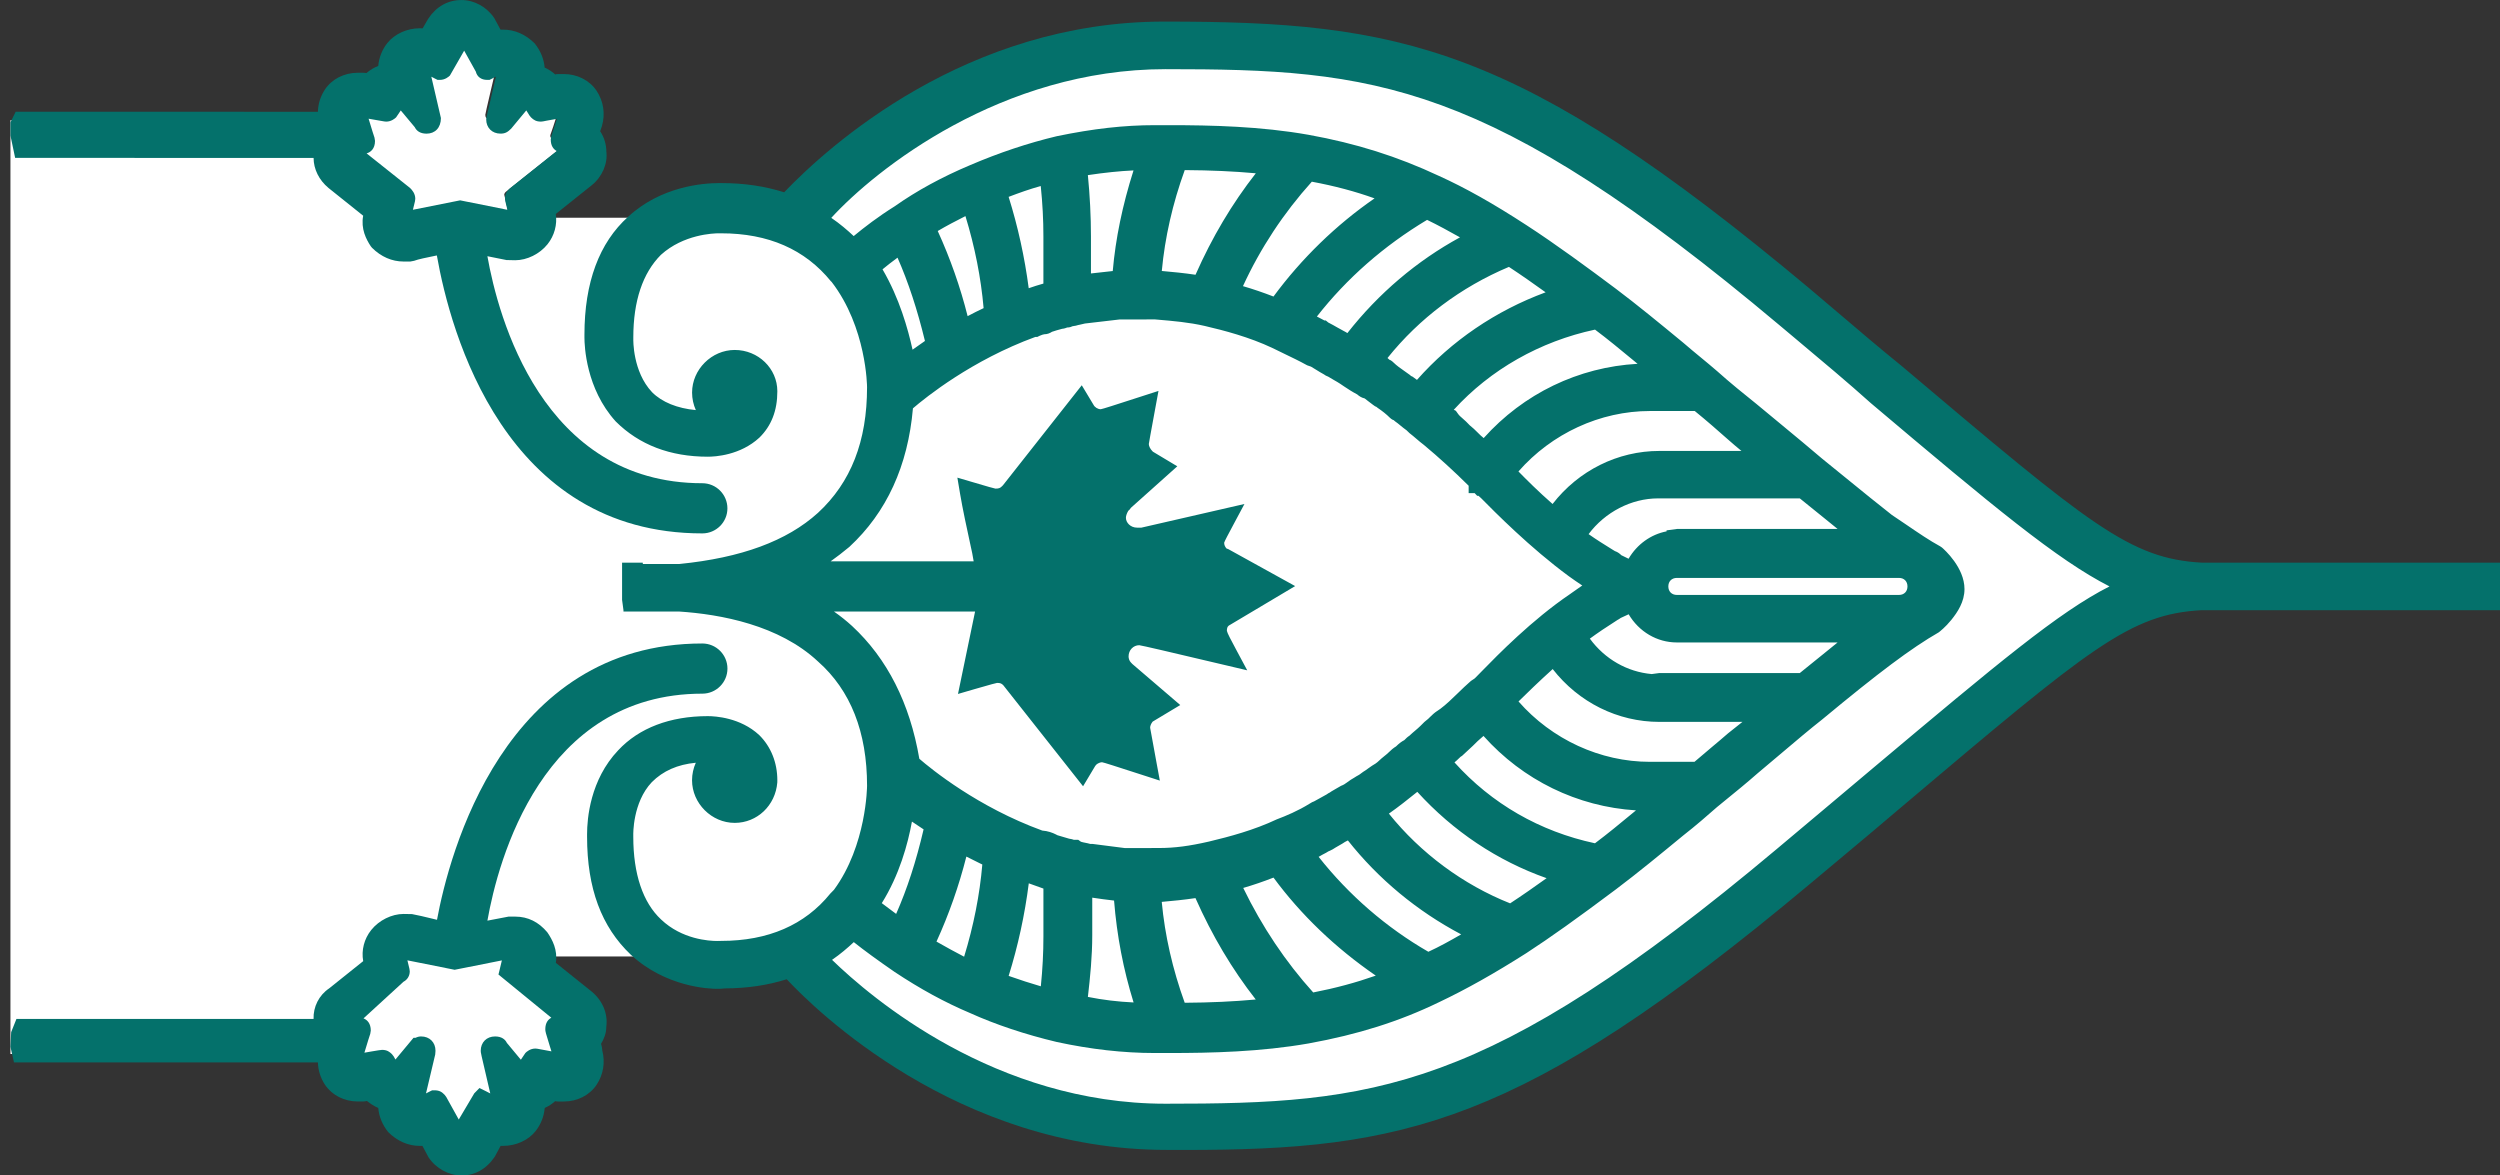 <?xml version="1.0" encoding="utf-8"?>
<!-- Generator: Adobe Illustrator 16.0.0, SVG Export Plug-In . SVG Version: 6.00 Build 0)  -->
<!DOCTYPE svg PUBLIC "-//W3C//DTD SVG 1.1//EN" "http://www.w3.org/Graphics/SVG/1.1/DTD/svg11.dtd">
<svg version="1.1" id="Layer_1" xmlns="http://www.w3.org/2000/svg" xmlns:xlink="http://www.w3.org/1999/xlink" x="0px" y="0px"
	 width="151.533px" height="71.25px" viewBox="38.514 47.521 151.533 71.25" enable-background="new 38.514 47.521 151.533 71.25"
	 xml:space="preserve">
<rect x="38.514" y="47.521" width="151.533" height="71.25" fill="#333333" stroke="none"/>
<g>
	<path fill="#FFFFFF" d="M94.301,105.004c0.899,0.572,1.805,1.066,2.876,1.561c0.738-2.221,1.229-4.52,1.395-6.9
		c-0.74-0.332-1.395-0.74-2.056-1.07C96.027,100.813,95.286,102.947,94.301,105.004z"/>
	<path fill="#FFFFFF" d="M98.573,66.557c-0.166-2.381-0.657-4.684-1.394-6.902c-0.989,0.498-1.977,0.99-2.876,1.561
		c0.985,1.973,1.726,4.107,2.215,6.326C97.093,67.131,97.831,66.803,98.573,66.557z"/>
	<path fill="#FFFFFF" d="M98.655,107.221c1.065,0.41,2.135,0.82,3.286,1.068c0.163-1.316,0.247-2.549,0.247-3.861v-3.451
		c-0.738-0.164-1.398-0.412-2.056-0.658C99.886,102.701,99.392,105.004,98.655,107.221z"/>
	<path fill="#FFFFFF" d="M102.188,65.076v-3.367c0-1.313-0.084-2.547-0.247-3.861c-1.151,0.248-2.219,0.658-3.286,1.068
		c0.737,2.215,1.231,4.52,1.478,6.9C100.789,65.572,101.449,65.324,102.188,65.076z"/>
	<path fill="#FFFFFF" d="M106.128,101.713c-0.738-0.076-1.48-0.16-2.217-0.322v3.037c0,1.479-0.166,2.879-0.328,4.273
		c1.396,0.244,2.877,0.408,4.434,0.408c-0.901-2.385-1.395-4.848-1.557-7.396C106.291,101.713,106.214,101.713,106.128,101.713z"/>
	<path fill="#FFFFFF" d="M103.745,61.709v2.959c0.741-0.084,1.481-0.166,2.22-0.244c0.163,0,0.247,0,0.326,0
		c0.169-2.549,0.741-5.014,1.563-7.396c-1.394,0-2.874,0.164-4.355,0.408c0.246,1.395,0.332,2.877,0.332,4.273H103.745z"/>
	<path fill="#FFFFFF" d="M108.513,101.713h-0.083c-0.08,0-0.245,0-0.325,0c0.162,2.551,0.735,5.014,1.642,7.398
		c1.973,0,3.94-0.084,5.997-0.326c-1.89-2.221-3.368-4.688-4.519-7.395C110.316,101.553,109.414,101.637,108.513,101.713z"/>
	<path fill="#FFFFFF" d="M108.513,64.424c0.901,0.078,1.805,0.16,2.71,0.322c1.151-2.705,2.63-5.174,4.521-7.395
		c-1.973-0.246-4.026-0.326-5.998-0.326c-0.905,2.385-1.479,4.848-1.642,7.398c0.081,0,0.245,0,0.325,0H108.513z"/>
	<path fill="#FFFFFF" d="M115.823,100.072c-0.986,0.412-1.971,0.74-2.957,0.988c1.232,2.711,2.877,5.256,4.931,7.473
		c1.805-0.326,3.612-0.82,5.421-1.561C120.342,105.168,117.797,102.867,115.823,100.072z"/>
	<path fill="#FFFFFF" d="M115.823,66.143c1.974-2.793,4.519-5.176,7.311-6.9c-1.725-0.736-3.532-1.227-5.423-1.561
		c-2.05,2.221-3.694,4.766-4.845,7.477C113.851,65.402,114.835,65.732,115.823,66.143z"/>
	<path fill="#FFFFFF" d="M120.261,97.689c0,0.084,0,0.084-0.081,0.084c-0.166,0.162-0.331,0.246-0.494,0.328
		c-0.246,0.164-0.577,0.328-0.823,0.492c-0.162,0.08-0.247,0.08-0.324,0.166c-0.332,0.164-0.578,0.328-0.905,0.496
		c-0.082,0-0.082,0-0.082,0c-0.084,0-0.084,0.076-0.166,0.076c2.056,2.797,4.687,5.096,7.639,6.74
		c1.153-0.496,2.222-1.15,3.371-1.809C125.189,102.787,122.398,100.564,120.261,97.689z"/>
	<path fill="#FFFFFF" d="M117.383,66.803c0.412,0.246,0.82,0.408,1.229,0.66c0.086,0,0.086,0.078,0.086,0
		c0.327,0.158,0.575,0.326,0.901,0.49c0.166,0.082,0.247,0.162,0.413,0.246c0.081,0.082,0.166,0.082,0.246,0.162
		c2.138-2.875,4.928-5.092,8.133-6.568c-1.149-0.661-2.298-1.319-3.37-1.811C122.069,61.709,119.439,64.01,117.383,66.803z"/>
	<path fill="#FFFFFF" d="M121.737,69.348c0.164,0.082,0.413,0.248,0.494,0.328c0.084,0.082,0.166,0.082,0.245,0.166
		c0.33,0.33,0.74,0.574,1.068,0.818c0.082,0.084,0.166,0.084,0.247,0.17c0.165,0.162,0.412,0.242,0.574,0.408
		c0,0.082,0.083,0.082,0.083,0.082c2.383-2.874,5.584-4.928,9.2-5.917c-1.233-0.906-2.382-1.724-3.531-2.464
		C126.832,64.257,123.873,66.471,121.737,69.348z"/>
	<path fill="#FFFFFF" d="M124.45,94.734c-0.904,0.74-1.812,1.477-2.714,2.053c2.137,2.877,5.096,5.092,8.382,6.328
		c1.149-0.74,2.3-1.563,3.532-2.465C130.12,99.666,126.912,97.611,124.45,94.734z"/>
	<path fill="#FFFFFF" d="M128.476,91.283l-0.083,0.082c-0.083,0.082-0.163,0.162-0.247,0.246c-0.327,0.246-0.573,0.492-0.822,0.74
		c-0.164,0.162-0.327,0.33-0.489,0.492c-0.165,0.082-0.247,0.164-0.33,0.246c-0.246,0.246-0.494,0.408-0.738,0.656
		c2.467,2.959,5.833,4.926,9.609,5.668c1.235-0.9,2.466-1.971,3.782-3.036c0.162-0.085,0.247-0.167,0.325-0.246h-0.902
		C134.638,96.133,130.938,94.322,128.476,91.283z"/>
	<path fill="#FFFFFF" d="M125.682,72.472c0.082,0,0.165,0.084,0.247,0.164c0.165,0.083,0.326,0.161,0.411,0.246
		c0.162,0.245,0.409,0.408,0.572,0.571c0.081,0.084,0.167,0.169,0.244,0.249c0.333,0.245,0.577,0.573,0.906,0.82
		c0.081,0.083,0.081,0.083,0.081,0.083c0.166,0.163,0.248,0.247,0.332,0.324c2.462-3.037,6.162-4.842,10.103-4.842h0.903
		c-0.163-0.086-0.246-0.165-0.325-0.245c-1.318-1.072-2.548-2.139-3.782-3.039C131.596,67.542,128.144,69.511,125.682,72.472z"/>
	<path fill="#FFFFFF" d="M132.749,87.178c-1.4,1.229-2.631,2.461-3.043,2.873c2.136,2.709,5.424,4.354,8.872,4.354h2.957
		c0.741-0.658,1.563-1.313,2.218-1.89c0.824-0.656,1.564-1.232,2.219-1.808h-6.815C136.529,90.708,134.145,89.314,132.749,87.178z"
		/>
	<path fill="#FFFFFF" d="M129.707,76.086c0.413,0.412,1.562,1.641,3.043,2.87c1.396-2.136,3.778-3.53,6.407-3.53h6.816
		c-0.738-0.571-1.48-1.15-2.219-1.804c-0.656-0.577-1.397-1.235-2.217-1.893h-2.958C135.131,71.731,131.844,73.376,129.707,76.086z"
		/>
	<path fill="#FFFFFF" d="M137.591,83.97c-0.244,0.083-0.654,0.246-1.147,0.494c-0.081,0.085-0.163,0.085-0.247,0.168
		c-0.655,0.41-1.396,0.901-2.136,1.476c1.07,1.809,3.038,2.961,5.096,2.876h8.789c1.56-1.234,2.795-2.3,3.941-3.125h-11.665
		C138.991,85.86,138.004,85.044,137.591,83.97z"/>
	<path fill="#FFFFFF" d="M134.061,80.029c0.74,0.572,1.561,1.064,2.22,1.477c0,0.083,0.083,0.083,0.083,0
		c0,0.083,0.081,0.083,0.081,0.083c0.494,0.247,0.824,0.412,1.148,0.496c0.412-1.067,1.399-1.891,2.629-1.891h11.667
		c-1.148-0.82-2.384-1.889-3.942-3.125h-8.789C137.099,77.069,135.131,78.222,134.061,80.029z"/>
	<path fill="#FFFFFF" d="M139.073,83.068c0,0.656,0.493,1.149,1.149,1.149h13.558c0.654,0,1.146-0.493,1.146-1.149
		c0-0.655-0.492-1.148-1.146-1.148h-13.558C139.566,81.92,139.073,82.413,139.073,83.068z"/>
	<path fill="#FFFFFF" d="M39.139,111.409h20.614c-0.046,0.147-0.088,0.292-0.123,0.413c-0.082,0.244,0.083,0.408,0.246,0.408
		c0.084,0,0.084,0,0.084,0c0.573-0.084,1.475-0.246,1.475-0.246c0.082,0,0.167,0.082,0.167,0.082l0.408,0.658
		c0.084,0.084,0.165,0.162,0.247,0.162c0.083,0,0.165,0,0.247-0.08l1.166-1.397h0.449c0.008,0.027,0.028,0.046,0.028,0.083
		c0,0.082,0,0.082,0,0.082l-0.742,3.121c-0.078,0.168,0.085,0.33,0.248,0.33c0.082,0,0.082,0,0.166,0
		c0.413-0.248,0.905-0.494,0.905-0.494c0.081,0,0.163,0.082,0.163,0.082l1.233,2.219c0,0.082,0.082,0.082,0.082,0.082l0.082-0.082
		l1.233-2.219c0-0.082,0-0.082,0.08-0.082c0,0,0.495,0.246,0.907,0.494c0.079,0,0.079,0,0.163,0c0.163,0,0.33-0.162,0.245-0.33
		c-0.245-1.148-0.738-3.203-0.738-3.203c0-0.035,0.02-0.055,0.027-0.083h0.303v-0.121c0.02,0.021,0.04,0.041,0.079,0.041
		l1.232,1.478c0.084,0.08,0.165,0.08,0.247,0.08c0.083,0,0.165-0.08,0.242-0.162l0.414-0.658c0.082-0.082,0.082-0.082,0.167-0.082
		c0,0,0.818,0.162,1.394,0.246h0.084c0.165,0,0.328-0.246,0.246-0.408c-0.167-0.658-0.495-1.646-0.495-1.646
		c0-0.081,0-0.167,0.083-0.167l0.412-0.246c0.165-0.078,0.165-0.324,0-0.49l-3.204-2.549c-0.083,0-0.083-0.082-0.083-0.082
		s0.167-0.659,0.246-1.066c0.017-0.028,0.012-0.057,0.015-0.083l18.341,0.001c-0.125,0.08-0.232,0.174-0.362,0.244
		c1.889,1.891,10.021,9.533,21.442,9.533c12.815,0,19.795-0.658,37.708-15.692c2.136-1.805,4.024-3.367,5.666-4.763
		c8.709-7.313,12.406-10.435,15.772-11.748c-3.367-1.312-7.229-4.521-15.772-11.42c-1.642-1.477-3.53-3.037-5.584-4.767
		c-17.995-15.114-24.975-15.771-37.877-15.771c-11.416,0-19.469,7.637-21.357,9.609H69.077c0.167,0,0.245-0.163,0.245-0.324
		c-0.078-0.414-0.245-1.072-0.245-1.072c0-0.082,0.081-0.163,0.081-0.163l3.205-2.548c0.167-0.165,0.167-0.41,0-0.489l-0.412-0.247
		c-0.082,0-0.082-0.081-0.082-0.165c0,0,0.328-0.905,0.494-1.56c0.081-0.248-0.082-0.41-0.247-0.41c-0.082,0-0.082,0-0.082,0
		c-0.575,0.084-1.395,0.248-1.395,0.248c-0.084,0-0.166-0.086-0.166-0.086l-0.409-0.654c-0.082-0.084-0.163-0.166-0.247-0.166
		c-0.082,0-0.163,0-0.245,0.082l-1.231,1.482c0,0.08-0.082,0.08-0.165,0.08c-0.163,0-0.247-0.08-0.247-0.244
		c0-0.086,0.493-2.137,0.74-3.209c0.084-0.162-0.081-0.326-0.247-0.326c-0.081,0-0.081,0-0.163,0
		c-0.41,0.246-0.899,0.496-0.899,0.496l-0.088-0.082l-1.229-2.221c0-0.082-0.082-0.082-0.082-0.082s-0.081,0-0.081,0.082
		l-1.232,2.221c-0.083,0.082-0.083,0.082-0.163,0.082c0,0-0.493-0.25-0.905-0.496c-0.082,0-0.082,0-0.165,0
		c-0.163,0-0.326,0.164-0.247,0.326l0.74,3.123c0,0.086,0,0.086,0,0.086c0,0.164-0.081,0.244-0.246,0.244
		c-0.082,0-0.082,0-0.164-0.08l-1.231-1.482c-0.082-0.082-0.163-0.082-0.247-0.082c-0.081,0-0.161,0.082-0.246,0.166l-0.408,0.654
		C61.28,53.99,61.28,53.99,61.2,53.99c-0.084,0-0.904-0.164-1.481-0.249h-0.083c-0.161,0-0.324,0.249-0.247,0.41
		c0.052,0.199,0.117,0.43,0.186,0.655H39.147v56.603H39.139z M62.096,60.721v-0.163c0.042,0.094,0.141,0.163,0.248,0.163H62.096z
		 M94.054,82.166h2.297h1.728c-0.082-0.33-0.163-0.74-0.245-1.232c-0.247-1.152-0.575-2.629-0.738-3.615
		c1.396,0.412,1.396,0.412,1.561,0.412c0.326,0,0.572-0.082,0.819-0.332c0.084,0,0.084-0.08,0.084-0.08l4.272-5.42l0.245,0.41
		c0.163,0.328,0.571,0.574,0.985,0.574c0.165,0,0.165,0,2.71-0.824c-0.407,2.219-0.407,2.219-0.407,2.305
		c0,0.326,0.16,0.656,0.407,0.902l0.082,0.08l0.82,0.494l-2.3,2.055c0,0.084-0.083,0.084-0.083,0.084
		c-0.163,0.244-0.326,0.57-0.326,0.904c0,0.656,0.572,1.227,1.312,1.227c0.086,0,0.166,0,0.333,0l5.013-1.15
		c-0.658,1.232-0.658,1.232-0.658,1.479c0,0.334,0.165,0.656,0.489,0.904h0.084l3.122,1.727l-3.039,1.809
		c-0.33,0.166-0.493,0.49-0.493,0.9c0,0.25,0,0.25,0.656,1.479c-5.176-1.229-5.26-1.229-5.342-1.229
		c-0.739,0-1.315,0.572-1.315,1.313c0,0.25,0.085,0.576,0.333,0.82l0.078,0.084l2.302,1.975l-0.822,0.492
		c-0.082,0-0.082,0.082-0.163,0.082c-0.244,0.246-0.411,0.572-0.411,0.9c0,0.082,0,0.082,0.411,2.303
		c-2.547-0.824-2.547-0.824-2.712-0.824c-0.408,0-0.818,0.246-0.985,0.576l-0.247,0.41l-4.271-5.42l-0.082-0.084
		c-0.247-0.246-0.495-0.326-0.825-0.326c-0.08,0-0.162,0-1.557,0.408l0.986-4.768h-1.725h-2.222h-2.384v-1.803H94.054L94.054,82.166
		z M97.256,57.93c1.724-0.738,3.453-1.316,5.179-1.727c1.969-0.41,3.857-0.658,5.832-0.658c0.331,0,0.573,0,0.9,0
		c2.715,0,5.591,0.086,8.383,0.58c2.711,0.488,5.175,1.227,7.804,2.46c1.643,0.74,3.37,1.728,5.259,2.961
		c1.643,1.066,3.448,2.383,5.423,3.859c1.312,0.989,2.708,2.14,4.105,3.287c0.658,0.573,1.397,1.152,2.056,1.726
		c0.821,0.738,1.641,1.396,2.463,2.054c1.476,1.232,2.794,2.299,3.944,3.286c1.725,1.396,3.122,2.548,4.271,3.449
		c1.23,0.824,2.137,1.48,3.039,1.973c0,0,1.15,0.99,1.15,2.054c0,0.576-0.33,1.07-0.657,1.479c-0.33,0.409-0.654,0.656-0.654,0.656
		c-1.726,0.987-3.781,2.549-7.147,5.343c-1.15,0.904-2.468,2.052-3.944,3.286c-0.738,0.654-1.561,1.312-2.464,2.052
		c-0.657,0.578-1.313,1.15-2.056,1.728c-1.396,1.148-2.792,2.298-4.104,3.285c-1.975,1.48-3.779,2.793-5.424,3.861
		c-1.812,1.15-3.531,2.137-5.258,2.955c-2.548,1.234-5.095,1.975-7.805,2.467c-2.792,0.494-5.668,0.576-8.382,0.576
		c-0.328,0-0.571,0-0.901,0c-1.975,0-3.94-0.248-5.831-0.658c-1.727-0.41-3.534-0.984-5.179-1.727
		c-1.561-0.658-3.041-1.477-4.518-2.463c-0.324-0.223-0.625-0.432-0.907-0.633v-2.141c0.296,0.225,0.623,0.463,0.989,0.719
		c0.986-2.055,1.644-4.191,2.135-6.404c-0.738-0.496-1.395-0.904-1.889-1.318c-0.123,1.061-0.439,2.785-1.233,4.563V88.361
		c0.89,1.582,1.413,3.443,1.566,5.551c0.817,0.74,3.858,3.207,7.967,4.688h0.081c0.162,0,0.41,0.078,0.573,0.164
		c0,0.082,0.082,0.082,0.166,0.082c0.246,0.082,0.572,0.166,0.819,0.246c0.167,0,0.246,0.082,0.41,0.082
		c0.083,0.084,0.165,0.084,0.246,0.084c0.247,0.078,0.413,0.078,0.661,0.16c0.078,0,0.163,0,0.245,0
		c0.657,0.084,1.23,0.164,1.891,0.248h0.079c0.245,0,0.576,0,0.903,0h0.168c0.327,0,0.655,0,0.986,0h0.079
		c1.069,0,2.053-0.164,3.123-0.408c1.396-0.332,2.876-0.74,4.271-1.398c0.654-0.246,1.397-0.576,2.056-0.986
		c0.082,0,0.082-0.084,0.163-0.084c0.325-0.16,0.572-0.326,0.903-0.492c0.082-0.082,0.164-0.082,0.246-0.162
		c0.163-0.084,0.409-0.246,0.574-0.332c0.247-0.082,0.412-0.244,0.659-0.408c0.163-0.084,0.245-0.162,0.408-0.246
		c0.164-0.08,0.328-0.246,0.493-0.328c0.083-0.082,0.247-0.166,0.328-0.246c0.166-0.082,0.412-0.246,0.575-0.412
		c0.163-0.162,0.41-0.328,0.575-0.492c0.081-0.082,0.247-0.246,0.412-0.326c0.081-0.084,0.246-0.246,0.408-0.33
		c0.166-0.08,0.246-0.248,0.412-0.326c0.246-0.25,0.49-0.414,0.736-0.662c0.083-0.08,0.165-0.162,0.245-0.244
		c0.248-0.162,0.413-0.41,0.66-0.572c0.081,0,0.165-0.086,0.246-0.168c0.658-0.492,1.23-1.15,1.89-1.721
		c0.165-0.086,0.244-0.172,0.328-0.248l0.081-0.082c0,0,0,0,0.082-0.082c0.656-0.66,2.958-3.124,5.505-4.85
		c0.577-0.408,1.146-0.821,1.642-1.07c-0.571-0.242-1.149-0.652-1.724-1.063c-2.465-1.81-4.767-4.191-5.423-4.851l-0.082-0.077
		c-0.081,0-0.081-0.084-0.165-0.084c-0.079-0.085-0.079-0.165-0.165-0.165v-0.082c-0.986-0.988-1.97-1.891-2.956-2.712
		c-0.328-0.246-0.576-0.496-0.902-0.74c-0.082-0.082-0.082-0.082-0.167-0.166c-0.245-0.16-0.492-0.408-0.738-0.57
		c-0.081-0.084-0.163-0.084-0.247-0.166c-0.245-0.246-0.57-0.492-0.818-0.658c-0.084-0.082-0.165-0.082-0.245-0.162
		c-0.246-0.164-0.413-0.33-0.66-0.494c-0.163,0-0.245-0.082-0.327-0.162c-0.331-0.17-0.575-0.332-0.821-0.494
		c-0.08-0.082-0.165-0.164-0.246-0.164c-0.247-0.166-0.574-0.326-0.821-0.496c-0.084,0-0.165-0.08-0.165-0.08
		c-0.326-0.164-0.655-0.412-0.982-0.576c-0.084,0-0.084,0-0.084,0c-0.74-0.408-1.48-0.738-2.137-1.066
		c-1.396-0.66-2.877-1.07-4.272-1.396c-1.064-0.244-2.137-0.328-3.122-0.412h-0.08c-0.332,0-0.659,0-0.986,0h-0.165
		c-0.329,0-0.66,0-0.985,0h-0.084c-0.655,0.084-1.232,0.168-1.888,0.25c-0.084,0-0.163,0-0.247,0
		c-0.247,0.078-0.41,0.078-0.655,0.162c-0.165,0-0.248,0.082-0.332,0.082c-0.161,0-0.245,0.082-0.408,0.082
		c-0.331,0.086-0.575,0.162-0.823,0.246c0,0-0.08,0.082-0.164,0.082c-0.161,0-0.408,0.082-0.573,0.162h-0.083
		c-4.108,1.482-7.147,3.943-7.967,4.684c-0.128,1.764-0.514,3.35-1.154,4.758V65.322c0.792,1.74,1.11,3.465,1.233,4.529
		c0.494-0.414,1.15-0.906,1.973-1.398c-0.491-2.137-1.148-4.271-2.134-6.326c-0.41,0.297-0.764,0.559-1.072,0.795V61
		c0.282-0.197,0.583-0.398,0.905-0.6C94.138,59.41,95.696,58.584,97.256,57.93z M65.712,60.064l3.287,0.656h-6.573
		C63.246,60.558,65.712,60.064,65.712,60.064z M62.344,59.324c0,0-0.165,0.656-0.248,1.068v-1.367l0.163,0.136
		C62.344,59.242,62.344,59.242,62.344,59.324z"/>
</g>
<g>
	<path fill="#04716B" d="M57.521,57.091c0.003,0.68,0.326,1.342,0.903,1.822l2.103,1.683c-0.148,0.798,0.182,1.428,0.455,1.844
		l0.082,0.101c0.547,0.544,1.208,0.832,1.911,0.832h0.41l0.23-0.044c0.228-0.09,0.779-0.203,1.268-0.302
		c0.037-0.008,0.073-0.015,0.11-0.022c0.829,4.708,4.135,16.847,16.091,16.847c0.839,0,1.521-0.681,1.521-1.517
		c0-0.841-0.683-1.524-1.521-1.524c-9.711,0-12.381-10.108-13.027-13.76l1.156,0.232l0.529,0.012c0.718,0,1.486-0.38,1.959-0.969
		c0.419-0.524,0.598-1.193,0.501-1.836l2.173-1.737c0.643-0.511,0.982-1.321,0.893-2.04c0-0.439-0.14-0.888-0.376-1.237
		c0.011-0.034,0.025-0.073,0.042-0.121l0.063-0.185c0.216-0.746,0.101-1.509-0.324-2.148c-0.422-0.634-1.166-1.013-1.989-1.013
		h-0.33c-0.069,0-0.132,0.01-0.189,0.022c-0.187-0.168-0.403-0.309-0.638-0.414c-0.041-0.507-0.247-1.027-0.604-1.465
		c-0.547-0.546-1.207-0.835-1.909-0.835c-0.049,0-0.103,0-0.16,0.002l-0.38-0.7c-0.451-0.677-1.214-1.097-1.989-1.097
		c-0.815,0-1.522,0.39-2.012,1.13l-0.339,0.586c-0.064-0.003-0.124-0.003-0.179-0.003c-0.765,0-1.515,0.34-1.959,0.89
		c-0.317,0.396-0.512,0.896-0.554,1.392c-0.267,0.105-0.51,0.252-0.714,0.432c-0.059-0.01-0.125-0.018-0.199-0.018h-0.33
		c-0.819,0-1.562,0.377-1.985,1.01c-0.273,0.411-0.418,0.875-0.43,1.354H39.464l-0.317,0.642v0.798l0.285,1.357H57.521z
		 M64.658,52.17c0.146,0.077,0.245,0.127,0.245,0.127l0.132,0.066h0.148c0.304,0,0.521-0.184,0.601-0.263l0.865-1.508l0.706,1.27
		c0.074,0.31,0.326,0.501,0.682,0.501h0.149l0.133-0.067c0,0,0.103-0.052,0.255-0.132c-0.251,1.109-0.572,2.444-0.572,2.445
		l-0.018,0.146c0,0.51,0.357,0.866,0.869,0.866c0.283,0,0.435-0.094,0.645-0.303l0.917-1.105l0.191,0.307l0.094,0.116
		c0.166,0.162,0.317,0.256,0.601,0.256l0.122-0.012c0.003-0.001,0.412-0.083,0.847-0.155c-0.159,0.508-0.341,1.056-0.342,1.058
		l-0.031,0.196c0,0.384,0.17,0.593,0.362,0.697l-2.863,2.281c-0.173,0.169-0.272,0.323-0.272,0.613l0.02,0.154
		c0,0.002,0.062,0.24,0.126,0.515l-2.864-0.574l-0.122,0.024c0,0-1.731,0.346-2.742,0.547c0.064-0.273,0.124-0.512,0.125-0.513
		l0.019-0.153c0-0.31-0.186-0.528-0.317-0.655l-2.634-2.096c0.243-0.069,0.51-0.277,0.51-0.759l-0.032-0.197
		c-0.001-0.004-0.191-0.574-0.357-1.146c0.475,0.078,0.953,0.165,0.955,0.166l0.112,0.01c0.304,0,0.521-0.181,0.601-0.258
		l0.283-0.419l0.848,1.015c0.098,0.204,0.31,0.392,0.714,0.392c0.513,0,0.871-0.357,0.871-0.946L64.658,52.17z"/>
	<path fill="#04716B" d="M72.205,105.883c0.121-0.783-0.206-1.394-0.51-1.843c-0.529-0.637-1.185-0.96-1.949-0.96h-0.408
		l-1.281,0.245c0.646-3.651,3.316-13.759,13.029-13.759c0.839,0,1.521-0.683,1.521-1.521c0-0.838-0.684-1.52-1.522-1.52
		c-12.034,0-15.345,12.771-16.083,16.748c-0.087-0.021-0.174-0.042-0.26-0.063c-0.486-0.118-0.947-0.23-1.252-0.282l-0.514-0.009
		c-0.717,0-1.485,0.38-1.959,0.97c-0.433,0.541-0.607,1.233-0.488,1.89l-2.061,1.649c-0.626,0.42-0.97,1.123-0.948,1.855H39.51
		l-0.319,0.798l-0.045,0.887l0.216,0.949h18.422c0.012,0.479,0.157,0.945,0.432,1.36c0.425,0.631,1.168,1.008,1.987,1.008h0.326
		c0.084,0,0.16-0.015,0.227-0.031c0.214,0.175,0.445,0.318,0.685,0.424c0.041,0.503,0.246,1.022,0.604,1.463
		c0.549,0.547,1.21,0.836,1.911,0.836c0.05,0,0.104,0,0.161-0.002l0.378,0.705c0.445,0.663,1.227,1.092,1.99,1.092
		c0.805,0,1.512-0.387,2.023-1.146l0.35-0.652c0.057,0.002,0.109,0.002,0.158,0.002c0.771,0,1.521-0.341,1.953-0.885
		c0.323-0.399,0.521-0.909,0.562-1.413c0.23-0.104,0.446-0.244,0.631-0.41c0.058,0.011,0.123,0.019,0.196,0.019h0.328
		c0.821,0,1.565-0.378,1.989-1.014c0.409-0.617,0.53-1.35,0.346-2.072c-0.008-0.157-0.038-0.293-0.076-0.41
		c0.171-0.282,0.323-0.641,0.319-1.042c0.106-0.78-0.221-1.571-0.885-2.125L72.205,105.883z M68.522,110.343
		c-0.512,0-0.869,0.357-0.869,0.869c0,0.108,0,0.122,0.411,1.87l0.167,0.716c-0.147-0.078-0.248-0.127-0.248-0.127l-0.407-0.202
		l-0.317,0.325l-0.938,1.585l-0.759-1.368l-0.095-0.127c-0.166-0.175-0.32-0.276-0.614-0.276h-0.146l-0.132,0.065
		c0,0-0.097,0.048-0.24,0.123l0.559-2.358l0.017-0.226c0-0.512-0.358-0.869-0.871-0.869c-0.119,0-0.23,0.027-0.332,0.081H63.58
		l-1.097,1.318l-0.106-0.188l-0.106-0.137c-0.14-0.137-0.291-0.26-0.599-0.26c-0.049,0-0.305,0.037-0.633,0.095
		c-0.135,0.024-0.286,0.051-0.437,0.076c0.16-0.557,0.354-1.14,0.355-1.144l0.032-0.197c0-0.439-0.22-0.651-0.441-0.739l2.424-2.221
		c0.227-0.116,0.379-0.351,0.379-0.628l-0.019-0.15c0-0.001-0.06-0.241-0.124-0.519c1.036,0.206,2.74,0.548,2.74,0.548l0.123,0.025
		l2.863-0.569c-0.064,0.276-0.122,0.516-0.123,0.517l-0.083,0.339l3.204,2.619c-0.181,0.095-0.365,0.292-0.365,0.699
		c0,0.134,0.021,0.209,0.271,1.016c0.033,0.105,0.066,0.215,0.101,0.323c-0.436-0.075-0.846-0.157-0.849-0.158l-0.123-0.012
		c-0.312,0-0.53,0.189-0.609,0.271l-0.272,0.406l-0.849-1.02C69.14,110.531,68.928,110.343,68.522,110.343z"/>
	<path fill="#04716B" d="M172.006,81.628c-4.395-0.237-6.778-2.251-18.242-11.937c-1.229-0.994-2.501-2.075-3.904-3.27l-1.716-1.456
		c-17.631-14.745-24.719-16.136-39.075-16.136c-12.006,0-20.352,7.555-23.025,10.348c-1.183-0.375-2.436-0.559-3.816-0.559h-0.115
		c-0.997,0-3.529,0.198-5.52,2.036c-1.761,1.582-2.654,3.99-2.654,7.156v0.164c0,0.501,0.09,3.102,1.895,5.091
		c1.421,1.418,3.3,2.138,5.585,2.138c0.44,0,1.965-0.083,3.127-1.159c0.72-0.71,1.085-1.627,1.085-2.809
		c0-1.38-1.158-2.502-2.582-2.502c-1.401,0-2.586,1.183-2.586,2.583c0,0.37,0.081,0.733,0.227,1.062
		c-1.125-0.104-2.055-0.482-2.653-1.085c-1.183-1.251-1.137-3.197-1.136-3.217v-0.105c0-2.209,0.57-3.899,1.673-5.004
		c1.373-1.241,3.173-1.305,3.52-1.305l0.136,0.001c2.848,0,5.073,0.965,6.657,2.917l0.029,0.021
		c2.129,2.759,2.153,6.352,2.153,6.388c0,3.277-0.975,5.77-2.975,7.617c-1.888,1.71-4.653,2.725-8.393,3.099h-2.22l-0.011-0.08
		h-1.25v2.256l0.084,0.625v0.081l3.355-0.001c2.552,0.167,6.086,0.827,8.439,3.032c1.972,1.742,2.971,4.274,2.971,7.527
		c0,0.036-0.023,3.608-2.003,6.307l-0.226,0.232c-1.538,1.902-3.763,2.867-6.611,2.867l-0.252,0.005
		c-0.477,0-2.128-0.094-3.396-1.306c-1.1-1.025-1.682-2.758-1.682-5.01v-0.104c-0.001-0.02-0.048-1.968,1.124-3.207
		c0.683-0.684,1.56-1.071,2.666-1.176c-0.146,0.328-0.228,0.69-0.228,1.061c0,1.4,1.185,2.584,2.586,2.584
		c1.361,0,2.471-1.055,2.582-2.452l0.002-0.13c0-1.067-0.385-2.036-1.099-2.741c-1.147-1.064-2.675-1.147-3.116-1.147
		c-2.289,0-4.168,0.717-5.43,2.069c-1.703,1.793-1.887,4.149-1.887,5.079v0.164c0,3.118,0.865,5.455,2.652,7.15
		c2.13,1.968,4.743,2.067,5.245,2.067c0.13,0,0.305-0.005,0.45-0.026c1.355-0.005,2.588-0.187,3.755-0.555
		c1.654,1.774,10.306,10.344,23.027,10.344l1.036,0.003c13.273,0,20.415-1.452,37.878-16.06l1.822-1.524
		c1.349-1.128,2.619-2.189,3.809-3.207c11.452-9.677,13.835-11.69,18.198-11.927h18.707v-2.881L172.006,81.628z M97.617,84.586
		l-1.036,4.998l0.998-0.291c1.02-0.297,1.319-0.371,1.372-0.379c0.199,0,0.272,0.037,0.376,0.142l4.835,6.123l0.732-1.224
		c0.056-0.108,0.243-0.23,0.424-0.231c0.115,0.018,0.765,0.228,2.499,0.789l0.998,0.323l-0.191-1.032
		c-0.3-1.618-0.391-2.107-0.397-2.173c0-0.113,0.058-0.249,0.153-0.37c0.006-0.004,0.012-0.007,0.018-0.011l1.655-0.994
		l-2.899-2.484l-0.089-0.092c-0.106-0.105-0.145-0.261-0.145-0.371c0-0.387,0.292-0.678,0.646-0.68
		c0.178,0.022,1.78,0.395,5.195,1.204l1.351,0.319l-0.655-1.223c-0.346-0.647-0.556-1.038-0.578-1.172
		c0-0.264,0.104-0.315,0.185-0.357l3.953-2.354l-4.054-2.241l-0.102-0.035c-0.095-0.101-0.146-0.216-0.147-0.353
		c0.025-0.093,0.234-0.485,0.582-1.136l0.647-1.211l-6.246,1.434h-0.26c-0.405,0-0.678-0.308-0.678-0.596
		c0-0.114,0.049-0.261,0.141-0.422c0.065-0.052,0.121-0.114,0.164-0.187l2.809-2.513l-1.476-0.885l-0.026-0.026
		c-0.138-0.137-0.223-0.311-0.224-0.44c0.008-0.08,0.099-0.568,0.396-2.189l0.19-1.03l-0.997,0.322
		c-1.734,0.562-2.384,0.771-2.501,0.788c-0.181,0-0.364-0.118-0.44-0.267l-0.712-1.185l-4.774,6.058l-0.063,0.064
		c-0.11,0.111-0.19,0.142-0.398,0.142c-0.079-0.01-0.477-0.126-1.347-0.383l-0.958-0.282l0.165,0.985
		c0.147,0.882,0.415,2.12,0.652,3.213l0.082,0.377c0.029,0.176,0.059,0.341,0.088,0.496h-8.667c0.37-0.262,0.745-0.552,1.134-0.875
		c2.255-2.086,3.551-4.91,3.852-8.396c0.772-0.664,3.568-2.918,7.42-4.328h0.118l0.132-0.065c0.11-0.055,0.249-0.094,0.292-0.097
		c0.195,0,0.354-0.074,0.465-0.149c0.184-0.062,0.374-0.119,0.611-0.181c0.137-0.013,0.242-0.05,0.309-0.08
		c0.152,0,0.268-0.045,0.33-0.078l0.2-0.033c0.095-0.032,0.173-0.046,0.252-0.062c0.095-0.02,0.189-0.039,0.296-0.069l2.106-0.246
		l2.146-0.002l0.154,0.013c0.935,0.08,1.9,0.162,2.859,0.383c1.169,0.272,2.693,0.671,4.104,1.337
		c0.224,0.112,0.457,0.225,0.696,0.339c0.452,0.218,0.929,0.445,1.404,0.708l0.224,0.078h0.004c0.105,0.06,0.211,0.126,0.316,0.192
		c0.156,0.098,0.313,0.195,0.471,0.279c0.064,0.049,0.153,0.104,0.262,0.14c0.112,0.07,0.235,0.141,0.357,0.211
		c0.126,0.071,0.251,0.143,0.359,0.215l0.272,0.183c0.234,0.155,0.469,0.31,0.771,0.468c0.095,0.085,0.241,0.195,0.455,0.245
		c0.063,0.047,0.122,0.095,0.181,0.142c0.102,0.081,0.203,0.161,0.32,0.243c0.094,0.08,0.178,0.12,0.201,0.121l0.085,0.067
		c0.273,0.183,0.54,0.396,0.726,0.585c0.111,0.107,0.218,0.159,0.229,0.147l0.104,0.087c0.104,0.068,0.206,0.155,0.31,0.241
		c0.125,0.104,0.25,0.206,0.375,0.292l0.183,0.176c0.146,0.111,0.276,0.223,0.406,0.334c0.157,0.135,0.315,0.27,0.467,0.382
		c0.895,0.745,1.806,1.576,2.712,2.473v0.447h0.364l0.153,0.164h0.08l0.155,0.139c0.815,0.825,2.982,3.019,5.321,4.735
		c0.267,0.19,0.538,0.383,0.813,0.562c-0.2,0.136-0.404,0.281-0.613,0.429l-0.125,0.089c-2.315,1.568-4.41,3.715-5.305,4.631
		l-0.428,0.436c-0.062,0.058-0.089,0.085-0.157,0.119l-0.124,0.084c-0.276,0.239-0.538,0.493-0.796,0.744
		c-0.355,0.345-0.691,0.671-1.047,0.938l-0.213,0.145c-0.156,0.103-0.29,0.229-0.422,0.36c-0.073,0.073-0.145,0.149-0.232,0.208
		l-0.108,0.09c-0.073,0.077-0.146,0.15-0.234,0.233c-0.106,0.106-0.213,0.195-0.318,0.285c-0.117,0.099-0.234,0.197-0.352,0.312
		c-0.122,0.077-0.216,0.172-0.312,0.27c-0.16,0.081-0.325,0.206-0.503,0.382c-0.149,0.089-0.305,0.217-0.471,0.385
		c-0.067,0.068-0.153,0.135-0.237,0.202c-0.12,0.097-0.239,0.194-0.333,0.288c-0.107,0.108-0.295,0.235-0.407,0.291l-0.151,0.105
		c-0.023,0.02-0.054,0.039-0.084,0.059c-0.059,0.039-0.115,0.079-0.165,0.119c-0.091,0.052-0.182,0.117-0.27,0.184
		c-0.049,0.037-0.096,0.077-0.154,0.106c-0.103,0.053-0.18,0.103-0.257,0.153c-0.044,0.029-0.087,0.059-0.207,0.124
		c-0.083,0.055-0.157,0.109-0.229,0.162c-0.128,0.094-0.203,0.148-0.366,0.209c-0.096,0.05-0.218,0.122-0.337,0.194
		c-0.086,0.052-0.171,0.104-0.238,0.139l-0.108,0.073c-0.044,0.021-0.115,0.057-0.194,0.117c-0.143,0.074-0.272,0.148-0.4,0.222
		c-0.115,0.066-0.229,0.132-0.355,0.196c-0.044,0.014-0.086,0.031-0.127,0.053l-0.158,0.094c-0.684,0.425-1.427,0.737-1.979,0.944
		c-1.379,0.651-2.856,1.047-4.114,1.347c-1.19,0.273-2.076,0.391-3.04,0.391l-2.043,0.005l-1.958-0.251h-0.146
		c-0.116-0.034-0.22-0.055-0.324-0.075c-0.076-0.015-0.153-0.029-0.244-0.058l-0.168-0.119h-0.266
		c-0.063-0.021-0.16-0.055-0.286-0.068c-0.11-0.034-0.231-0.069-0.353-0.104c-0.122-0.035-0.244-0.07-0.352-0.104l-0.104-0.054
		c-0.187-0.096-0.485-0.206-0.816-0.229c-3.898-1.421-6.715-3.714-7.453-4.353c-0.575-3.366-1.945-6.072-4.079-8.049
		c-0.338-0.309-0.703-0.6-1.093-0.874H97.617z M91.962,102.264c1.063-1.704,1.578-3.571,1.827-4.944
		c0.191,0.131,0.395,0.265,0.608,0.406l0.099,0.065c-0.454,1.943-0.991,3.598-1.664,5.124
		C92.496,102.667,92.206,102.45,91.962,102.264z M101.758,61.854v2.856c-0.312,0.086-0.607,0.183-0.89,0.281
		c-0.247-1.883-0.655-3.74-1.218-5.537c0.631-0.24,1.277-0.473,1.947-0.657C101.706,59.855,101.758,60.843,101.758,61.854z
		 M98.134,66.198c-0.306,0.144-0.632,0.304-0.969,0.486c-0.443-1.764-1.051-3.494-1.812-5.161c0.526-0.31,1.084-0.603,1.68-0.903
		C97.605,62.49,97.974,64.361,98.134,66.198z M104.453,58.136c1.007-0.151,1.923-0.246,2.767-0.285
		c-0.674,2.127-1.088,4.134-1.259,6.099c-0.441,0.046-0.882,0.096-1.321,0.146v-2.241C104.64,60.635,104.575,59.361,104.453,58.136z
		 M108.934,63.946c0.188-2.03,0.654-4.083,1.391-6.115c1.576,0.01,2.999,0.074,4.307,0.194c-1.44,1.843-2.644,3.867-3.654,6.15
		C110.283,64.071,109.594,64.004,108.934,63.946z M113.854,64.865c1.056-2.298,2.457-4.424,4.174-6.331
		c1.376,0.256,2.631,0.59,3.802,1.011c-2.33,1.608-4.426,3.643-6.126,5.95C115.084,65.254,114.466,65.043,113.854,64.865z
		 M118.335,66.706c1.814-2.318,4.058-4.286,6.679-5.858c0.646,0.312,1.331,0.685,1.995,1.059c-2.609,1.419-4.944,3.402-6.826,5.803
		c-0.07-0.045-0.143-0.089-0.222-0.127c-0.15-0.077-0.283-0.152-0.415-0.229c-0.153-0.088-0.306-0.175-0.481-0.264l-0.042-0.022
		l-0.15-0.124h-0.084C118.637,66.858,118.487,66.781,118.335,66.706z M122.615,69.221c1.92-2.398,4.448-4.297,7.359-5.523
		c0.742,0.487,1.493,1.015,2.225,1.541c-3.032,1.122-5.701,2.937-7.798,5.308c-0.055-0.041-0.111-0.083-0.173-0.125
		c-0.09-0.078-0.173-0.11-0.182-0.108l-0.078-0.069c-0.1-0.074-0.207-0.148-0.317-0.226c-0.237-0.165-0.482-0.336-0.665-0.518
		c-0.115-0.121-0.237-0.174-0.252-0.172C122.695,69.289,122.655,69.253,122.615,69.221z M132.258,100.75
		c-0.727,0.521-1.471,1.042-2.21,1.526c-2.843-1.129-5.423-3.04-7.349-5.438c0.579-0.407,1.155-0.863,1.722-1.321
		C126.598,97.91,129.279,99.699,132.258,100.75z M139.096,74.854c-2.53,0-4.903,1.189-6.476,3.215
		c-0.878-0.769-1.603-1.496-2.068-1.972c2.017-2.303,4.957-3.663,7.97-3.663h2.717c0.722,0.586,1.387,1.171,2.008,1.72
		c0.273,0.242,0.548,0.475,0.822,0.7H139.096z M138.628,88.378c-1.49-0.134-2.84-0.908-3.748-2.147
		c0.482-0.354,1.02-0.716,1.684-1.138c0.043-0.022,0.112-0.058,0.188-0.117c0.179-0.088,0.341-0.161,0.48-0.222
		c0.624,1.054,1.717,1.708,2.922,1.708h9.743c-0.301,0.241-0.613,0.496-0.942,0.764c-0.424,0.345-0.871,0.709-1.349,1.09h-8.511
		L138.628,88.378z M139.637,83.066c0-0.309,0.208-0.516,0.518-0.516h13.463c0.308,0,0.514,0.207,0.514,0.516
		s-0.206,0.516-0.514,0.516h-13.463C139.845,83.582,139.637,83.375,139.637,83.066z M140.155,79.584l-0.625,0.084v0.06
		c-0.954,0.185-1.789,0.785-2.303,1.66c-0.13-0.06-0.276-0.132-0.445-0.217l-0.019-0.02c-0.058-0.057-0.186-0.168-0.366-0.227
		l-0.187-0.115c-0.444-0.275-0.933-0.579-1.406-0.913c0.991-1.331,2.589-2.166,4.208-2.166h8.595c0.487,0.389,0.943,0.76,1.374,1.11
		c0.319,0.261,0.623,0.508,0.916,0.743H140.155z M144.128,91.278c-0.166,0.133-0.337,0.268-0.511,0.406l-0.368,0.293
		c-0.296,0.26-0.625,0.535-0.965,0.82c-0.352,0.294-0.713,0.597-1.062,0.901h-2.701c-3.012,0-5.949-1.358-7.965-3.659
		c0.476-0.47,1.225-1.198,2.072-1.964c1.572,2.018,3.941,3.202,6.467,3.202H144.128z M137.676,96.64
		c-0.061,0.05-0.12,0.1-0.18,0.148c-0.796,0.658-1.551,1.282-2.306,1.847c-3.339-0.714-6.267-2.4-8.516-4.902
		c0.1-0.085,0.2-0.174,0.303-0.277c0.063-0.063,0.088-0.086,0.154-0.118l0.654-0.607c0.195-0.196,0.383-0.383,0.648-0.602
		C130.826,94.809,134.127,96.418,137.676,96.64z M126.632,72.359c2.22-2.437,5.228-4.146,8.561-4.859
		c0.762,0.57,1.524,1.201,2.328,1.865c0.084,0.069,0.168,0.139,0.252,0.208c-3.581,0.197-6.916,1.807-9.328,4.502
		c-0.133-0.102-0.249-0.221-0.367-0.338c-0.152-0.152-0.307-0.304-0.479-0.437c-0.061-0.063-0.129-0.132-0.22-0.224
		c-0.062-0.062-0.133-0.123-0.208-0.188c-0.112-0.097-0.219-0.188-0.281-0.283l-0.134-0.186L126.632,72.359z M121.904,106.657
		c-1.204,0.424-2.456,0.761-3.792,1.02c-1.677-1.857-3.101-3.985-4.242-6.335c0.614-0.179,1.229-0.389,1.835-0.627
		C117.37,102.974,119.45,104.967,121.904,106.657z M127.08,104.156c-0.669,0.386-1.319,0.748-1.989,1.055
		c-2.543-1.464-4.825-3.439-6.65-5.755c0.001-0.001,0.003-0.002,0.004-0.002c0.143-0.082,0.284-0.164,0.448-0.245l0.133-0.081
		c0.055-0.021,0.123-0.05,0.263-0.125c0.11-0.074,0.24-0.146,0.369-0.221c0.158-0.089,0.315-0.18,0.377-0.228
		c0.053-0.025,0.112-0.056,0.179-0.092C122.065,100.803,124.413,102.749,127.08,104.156z M114.629,108.104
		c-1.347,0.124-2.747,0.188-4.306,0.198c-0.736-2.035-1.203-4.087-1.392-6.115c0.661-0.058,1.351-0.125,2.044-0.229
		C111.988,104.239,113.191,106.264,114.629,108.104z M107.224,108.283c-0.943-0.043-1.871-0.155-2.77-0.336
		c0.139-1.205,0.265-2.448,0.265-3.752v-2.264c0.446,0.072,0.889,0.125,1.322,0.176
		C106.212,104.243,106.602,106.276,107.224,108.283z M99.652,106.673c0.566-1.813,0.976-3.695,1.22-5.611
		c0.288,0.106,0.581,0.212,0.887,0.318v2.897c0,1.003-0.051,1.98-0.157,3.027C100.985,107.122,100.322,106.913,99.652,106.673z
		 M95.277,104.594c0.756-1.654,1.362-3.382,1.811-5.153c0.261,0.136,0.523,0.264,0.781,0.39c0.063,0.03,0.124,0.061,0.186,0.091
		c-0.156,1.831-0.526,3.706-1.103,5.588C96.417,105.231,95.874,104.935,95.277,104.594z M92.916,63.139
		c0.655,1.488,1.202,3.151,1.662,5.049c-0.259,0.179-0.506,0.354-0.735,0.517c-0.005,0.004-0.011,0.008-0.016,0.011
		c-0.283-1.27-0.792-3.109-1.82-4.87C92.248,63.643,92.548,63.411,92.916,63.139z M92.734,106.429
		c1.556,1.035,3.058,1.854,4.579,2.496c1.534,0.694,3.35,1.301,5.262,1.756c2.042,0.442,4.036,0.667,5.928,0.667h0.896
		c2.538,0,5.524-0.069,8.433-0.58c2.998-0.544,5.512-1.339,7.905-2.5c1.638-0.776,3.368-1.749,5.296-2.976
		c1.44-0.937,3.111-2.127,5.42-3.859c1.324-0.996,2.735-2.157,4.086-3.27c0.773-0.603,1.461-1.206,2.051-1.724l0.35-0.286
		c0.769-0.625,1.471-1.197,2.103-1.755c0.516-0.43,1.01-0.85,1.484-1.251c0.874-0.74,1.679-1.422,2.431-2.013
		c3.442-2.856,5.406-4.327,7.07-5.285c0.04-0.03,0.402-0.306,0.769-0.762c0.368-0.459,0.791-1.086,0.791-1.861
		c0-1.306-1.223-2.394-1.362-2.514l-0.108-0.074c-0.646-0.352-1.289-0.79-2.104-1.346l-0.826-0.557
		c-0.818-0.639-1.758-1.404-2.854-2.297l-1.368-1.111c-0.761-0.65-1.591-1.337-2.493-2.083l-1.486-1.23
		c-0.779-0.626-1.585-1.273-2.38-1.986c-0.329-0.286-0.677-0.573-1.025-0.86c-0.344-0.284-0.688-0.567-1.026-0.861
		c-1.487-1.228-2.823-2.322-4.101-3.285c-1.682-1.259-3.641-2.701-5.418-3.854c-1.993-1.299-3.729-2.276-5.299-2.983
		c-2.522-1.183-5.033-1.975-7.905-2.493c-2.902-0.515-5.891-0.584-8.431-0.584h-0.896c-1.849,0-3.73,0.211-5.939,0.669
		c-1.729,0.412-3.491,1-5.236,1.747c-1.712,0.72-3.262,1.565-4.577,2.495c-1.017,0.636-1.844,1.273-2.495,1.811
		c-0.385-0.362-0.839-0.751-1.358-1.104c2.7-2.947,10.317-9.013,20.259-9.013c12.656,0,19.525,0.659,37.206,15.514l0.988,0.829
		c1.64,1.373,3.188,2.67,4.56,3.902c7.413,6.262,11.312,9.504,14.464,11.107c-3.084,1.563-6.756,4.647-14.295,10.979l-0.253,0.213
		c-0.875,0.744-1.822,1.537-2.841,2.39c-0.876,0.733-1.805,1.511-2.783,2.338c-17.61,14.779-24.448,15.436-37.046,15.436
		c-10.306,0-17.834-6.409-20.213-8.721c0.504-0.346,0.943-0.723,1.318-1.074C90.877,105.115,91.732,105.739,92.734,106.429z"/>
</g>
</svg>

